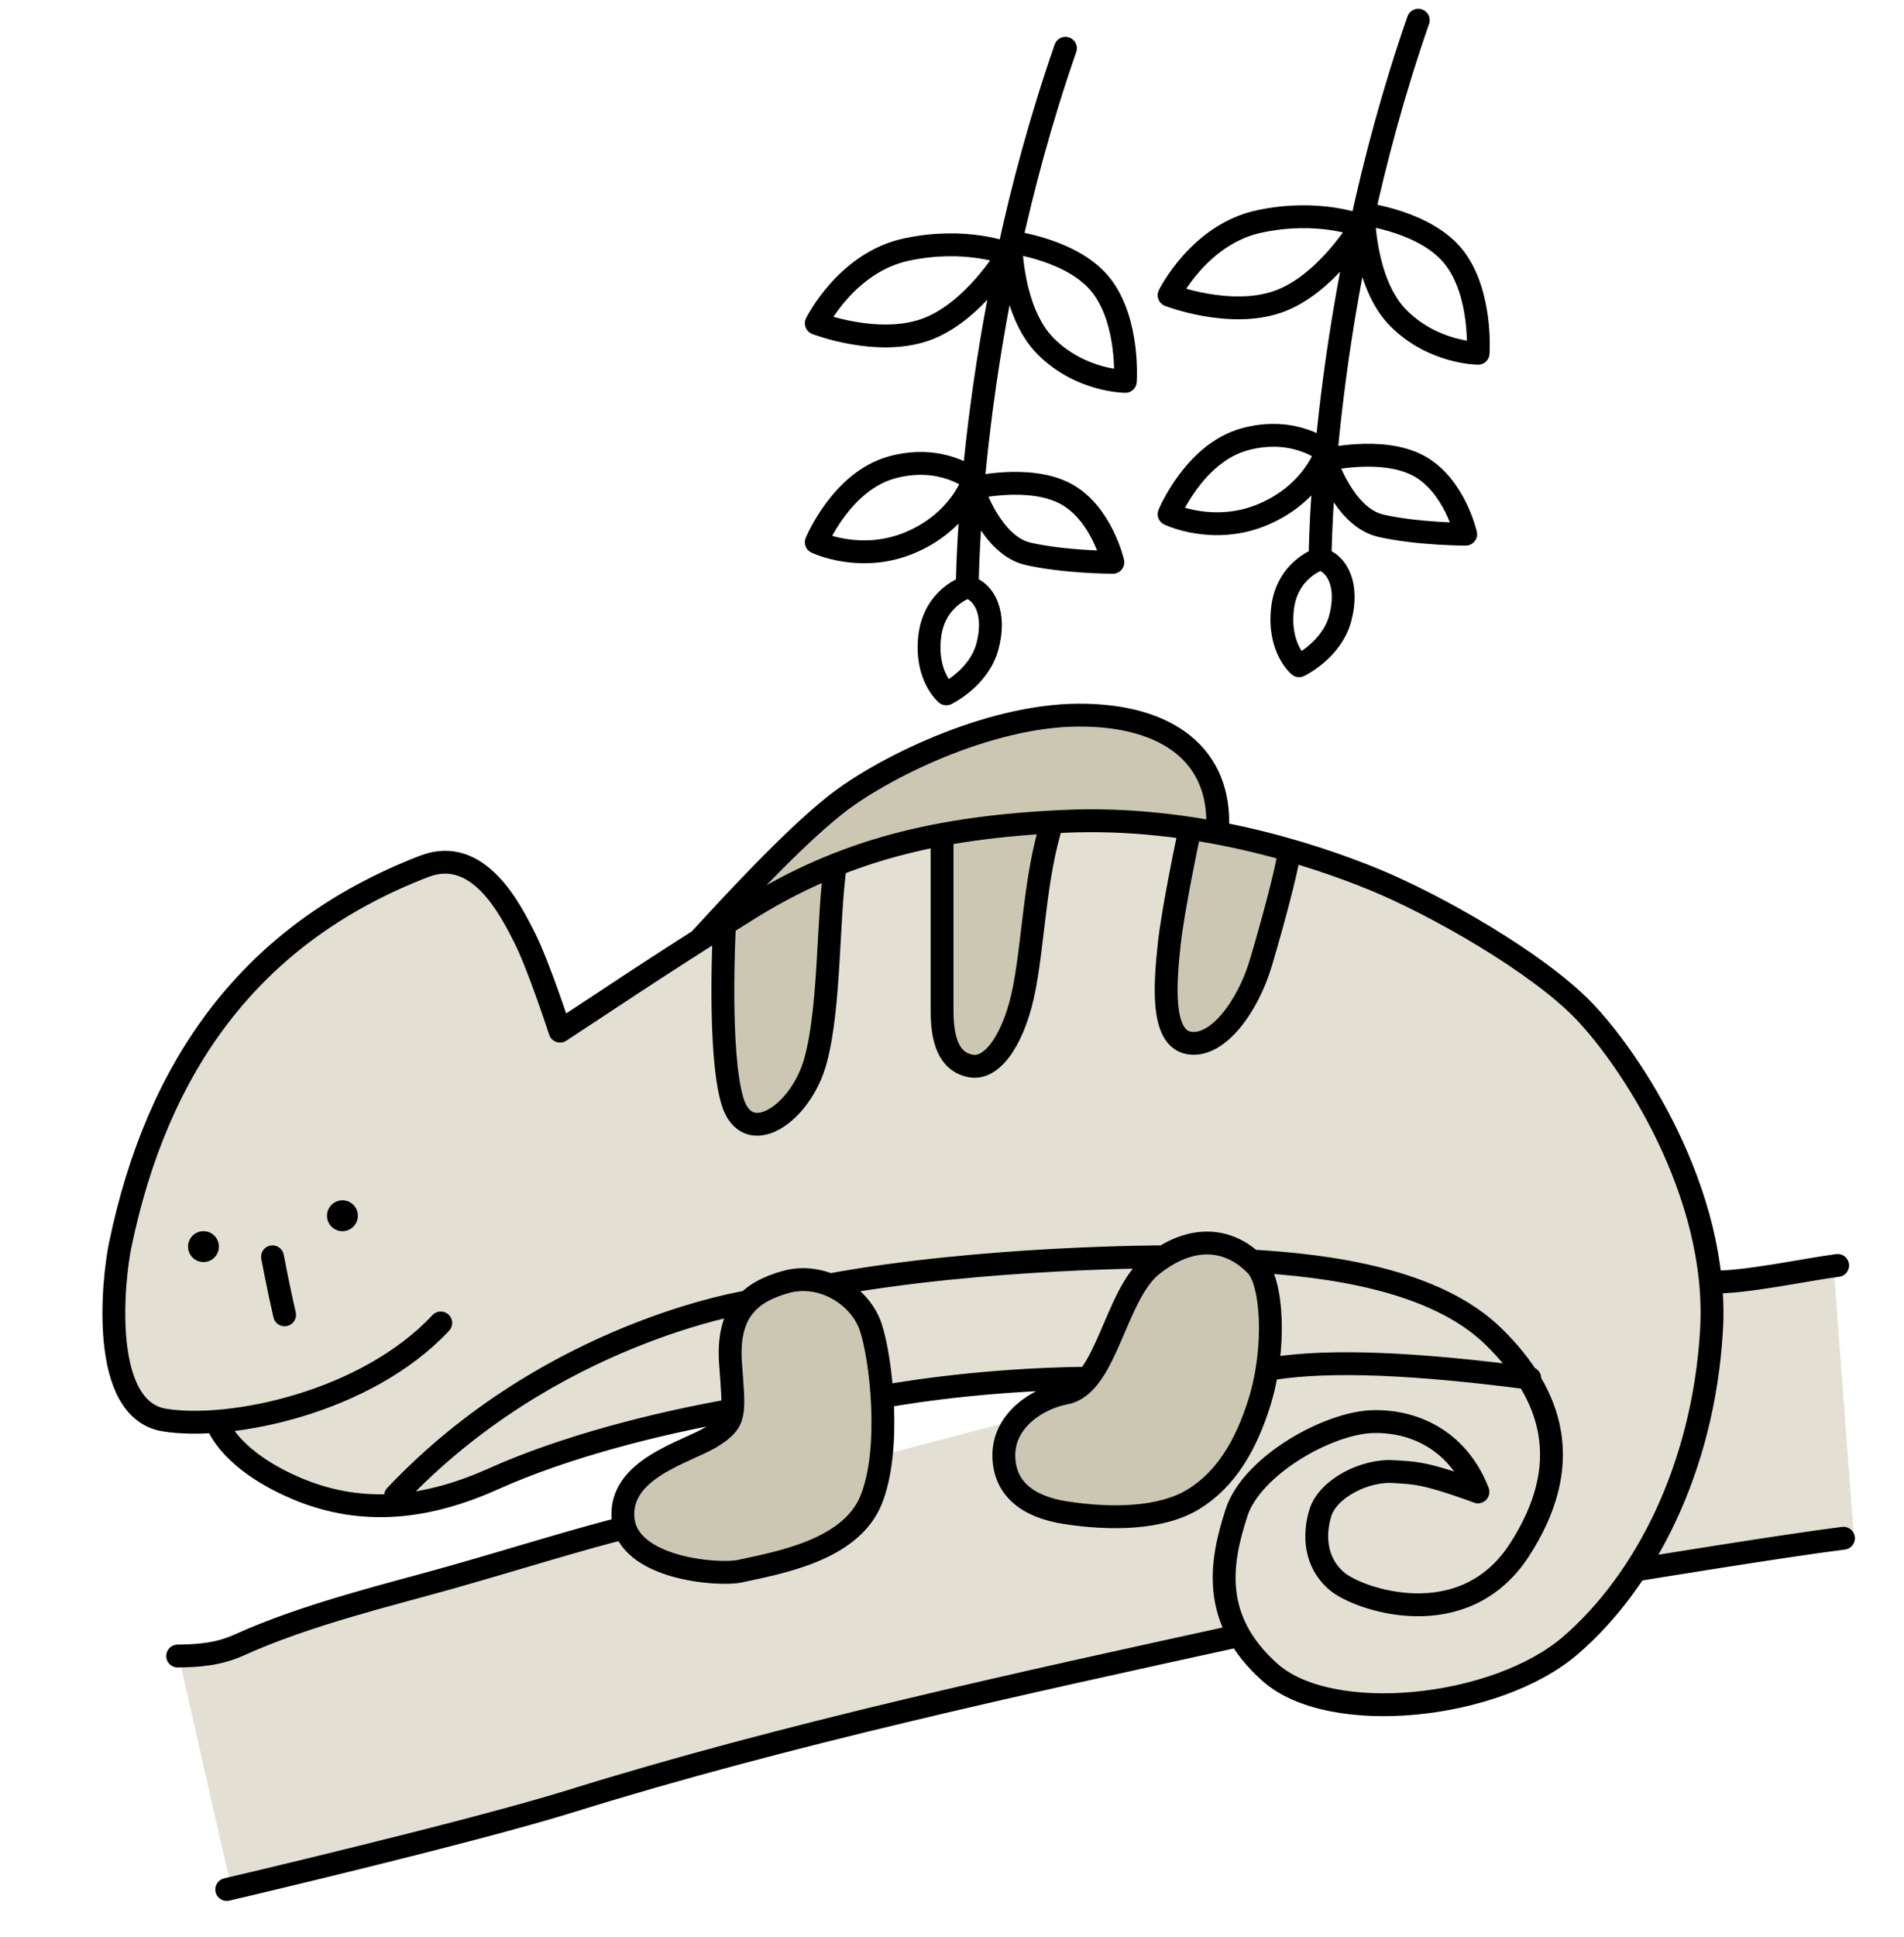 <svg width="120" height="122" viewBox="0 0 120 122" fill="none" xmlns="http://www.w3.org/2000/svg">
<path d="M115.582 79.993C93.636 79.993 36.941 96.453 11.336 104.683L14.503 118.61C19.785 117.809 25.81 116.472 32.464 114.672C44.675 111.369 58.549 107.178 72.329 104.215C89.212 100.586 105.729 98.368 116.285 96.951L116.848 96.875L115.582 79.993Z" fill="#E3E0D3"/>
<path d="M7.138 84.029C7.071 89.266 11.251 89.736 13.348 89.316C18.066 96.266 26.446 95.176 30.046 93.763C35.954 90.607 43.193 89.091 46.075 88.727L44.228 90.909C42.326 91.077 38.656 92.219 39.193 95.441C39.865 99.469 45.487 99.469 51.446 97.707C56.212 96.297 56.397 90.406 55.893 87.636C57.773 87.032 64.845 87.049 68.146 87.133C66.635 87.776 63.564 89.432 63.362 90.909C63.111 92.756 63.194 95.525 71.167 95.441C77.545 95.374 79.867 89.147 80.23 86.042C82.647 85.505 91.979 86.266 96.343 86.713C97.619 87.922 97.826 91.133 97.77 92.588C97.165 98.898 91.811 100.924 89.21 101.148C82.093 100.879 82.496 96.504 83.587 94.35C86.004 91.463 90.804 92.644 92.902 93.595C91.559 89.499 87.308 89.259 85.349 89.65C77.83 91.597 76.79 97.623 77.209 100.392C77.746 107.509 86.776 107.777 91.224 107.022C100.824 105.612 105.239 96.084 106.246 91.497C110.677 80.151 104.847 69.426 101.378 65.481C94.665 57.694 82.132 53.509 76.706 52.39V51.718C76.118 48.361 76.202 44.417 65.041 45.34C56.112 46.079 48.62 53.984 45.991 57.845C44.178 58.516 38.186 62.824 35.417 64.894L34.074 61.285C31.808 54.824 29.291 54.237 27.528 54.237C26.118 54.237 22.857 56.083 21.402 57.006C11.499 62.125 7.22 77.483 7.138 84.029Z" fill="#E3E0D3"/>
<path d="M47.861 70.722C45.228 71.287 45.3 62.754 45.666 58.417C46.136 57.503 47.954 54.907 51.465 51.836C55.853 47.998 62.358 44.627 70.038 45.018C76.182 45.332 77.143 50.216 76.856 52.619L81.323 53.717C79.254 64.124 76.177 66.099 74.897 65.786C71.887 65.598 73.643 56.93 74.897 52.619C73.392 51.804 68.418 51.758 66.119 51.836L65.022 59.516C64.521 66.412 61.731 67.353 60.399 66.961C58.58 65.519 58.91 56.799 59.301 52.619C58.236 52.619 54.364 53.873 52.562 54.5C52.562 54.761 52.483 56.412 52.17 60.926C51.778 66.569 51.153 70.017 47.861 70.722Z" fill="#CCC7B3"/>
<path d="M41.901 91.793C46.052 90.2 46.485 88.435 46.182 87.752C45.215 83.107 47.148 80.815 50.406 80.574C53.663 80.333 55.292 82.926 55.533 87.209C55.774 91.492 56.197 94.81 51.914 97.524C47.631 100.239 42.623 98.429 41.054 98.369C39.486 98.308 36.711 93.784 41.901 91.793Z" fill="#CCC7B3"/>
<path d="M63.435 91.612C63.29 88.331 66.753 87.109 68.502 86.907C69.849 84.092 73.231 78.426 75.982 78.281C79.42 78.1 80.144 80.151 79.843 85.46C79.541 90.768 77.189 93.784 73.147 95.171C69.105 96.559 63.616 95.714 63.435 91.612Z" fill="#CCC7B3"/>
<path d="M78.882 79.434C83.746 79.714 90.483 80.598 94.166 84.226C97.849 87.854 99.285 92.196 95.76 97.638C92.235 103.079 85.602 100.738 84.277 99.622C82.808 98.384 82.816 96.584 83.219 95.288C83.694 93.769 86.027 92.566 87.87 92.703C89.073 92.79 89.673 92.703 93.148 93.978C91.99 90.97 89.41 89.496 86.567 89.549C83.724 89.601 78.882 92.339 77.932 95.288C76.982 98.237 76.195 101.921 80.038 105.344C83.882 108.766 94.316 107.675 98.987 103.642C103.657 99.61 107.351 92.519 107.867 83.81C108.382 75.101 102.703 66.654 99.8 63.652C96.898 60.651 90.549 57.014 86.568 55.386C82.587 53.758 75.236 51.381 67.15 51.736C59.063 52.091 53.088 53.579 47.142 57.288C41.197 60.996 37.268 63.681 35.295 64.955C35.295 64.955 33.953 60.819 33.056 59.054C32.16 57.288 30.156 53.255 26.736 54.573C15.713 58.821 9.909 67.216 7.577 78.419C7.13 80.572 6.243 88.788 10.366 89.453C14.489 90.119 23.055 88.383 27.779 83.336M78.109 103.027C64.515 106 49.364 109.286 36.073 113.426C29.607 115.442 14.292 119.023 14.292 119.023M52.649 54.484C52.159 57.932 52.324 63.364 51.409 66.777C50.495 70.19 47.081 72.451 46.159 69.355C45.237 66.258 45.651 58.475 45.651 58.475M46.159 88.829C41.378 89.657 35.557 91.155 31.129 93.143C27.126 94.943 22.993 95.583 18.688 93.762C17.269 93.164 14.737 91.839 13.736 89.791M66.314 51.777C65.241 55.154 65.155 59.054 64.571 62.169C63.987 65.285 62.613 67.396 61.209 67.151C59.755 66.899 59.373 65.427 59.373 63.652C59.373 61.877 59.373 52.566 59.373 52.566M11.198 104.317C12.544 104.303 13.79 104.209 15.115 103.604C19.327 101.696 24.665 100.424 28.298 99.399C31.931 98.375 37.089 96.77 39.386 96.244M74.926 52.566C74.926 52.566 73.917 57.288 73.683 59.541C73.449 61.794 73.117 65.367 74.926 65.696C76.734 66.025 78.648 63.396 79.466 60.651C80.283 57.905 81.073 54.883 81.218 53.875M96.412 86.814C89.189 85.87 83.931 85.654 80.36 86.187M68.569 86.814C61.209 86.889 55.594 87.987 55.594 87.987M76.734 52.255C76.993 47.668 73.683 45.014 67.943 45.047C62.203 45.081 55.485 48.453 52.649 50.705C49.812 52.957 46.079 57.048 44.063 59.229M47.142 82.002C47.142 82.002 34.679 83.906 24.929 94.223M67.15 3.042C60.964 20.838 60.964 36.968 60.964 36.968M60.964 36.968C62.095 37.264 62.773 38.712 62.233 40.719C61.693 42.726 59.641 43.708 59.641 43.708C59.641 43.708 58.308 42.603 58.594 40.105C58.881 37.606 60.964 36.968 60.964 36.968ZM73.352 79.169C73.352 79.169 61.962 79.161 52.289 80.94M116.187 96.896C112.515 97.356 103.295 98.862 103.295 98.862M115.819 79.714C113.918 79.952 109.818 80.838 107.874 80.751M17.174 79.169C17.174 79.169 17.577 81.291 17.937 82.825M89.386 1.272C83.2 19.069 83.2 35.199 83.2 35.199M83.2 35.199C84.331 35.494 85.008 36.943 84.469 38.95C83.929 40.957 81.876 41.938 81.876 41.938C81.876 41.938 80.543 40.834 80.83 38.336C81.117 35.837 83.2 35.199 83.2 35.199ZM75.233 94.432C73.162 95.706 69.95 95.72 67.156 95.288C64.78 94.921 63.252 93.769 63.268 91.631C63.284 89.493 65.335 88.096 67.156 87.75C69.741 87.26 70.258 81.598 72.592 79.714C74.926 77.831 77.35 77.828 79.172 79.714C80.201 80.779 80.438 84.931 79.376 88.338C78.556 90.966 77.304 93.157 75.233 94.432ZM57.12 15.722C53.333 16.533 51.447 20.365 51.447 20.365C51.447 20.365 55.246 21.838 58.296 20.779C61.346 19.721 63.543 15.995 63.543 15.995C63.543 15.995 60.907 14.911 57.12 15.722ZM63.706 15.251C63.706 15.251 67.676 15.722 69.433 18.014C71.189 20.306 70.924 24.023 70.924 24.023C70.924 24.023 68.113 24.02 65.909 21.818C63.706 19.617 63.706 15.251 63.706 15.251ZM61.307 30.736C61.307 30.736 64.867 29.883 67.15 31.097C69.433 32.311 70.14 35.42 70.14 35.42C70.14 35.42 67.15 35.42 64.797 34.887C62.445 34.355 61.307 30.736 61.307 30.736ZM39.266 95.659C39.536 98.832 45.327 99.27 46.659 98.968C48.898 98.464 53.558 97.721 54.882 94.53C56.206 91.34 55.544 85.599 54.882 83.608C54.221 81.616 51.818 80.118 49.538 80.751C47.263 81.383 45.811 82.629 46.042 85.87C46.273 89.111 46.428 89.515 44.874 90.494C43.321 91.473 38.996 92.486 39.266 95.659ZM56.2 29.446C53.028 30.32 51.447 34.157 51.447 34.157C51.447 34.157 54.258 35.514 57.415 34.157C60.572 32.799 61.353 30.232 61.353 30.232C61.353 30.232 59.373 28.571 56.2 29.446ZM79.356 13.952C75.569 14.763 73.683 18.596 73.683 18.596C73.683 18.596 77.482 20.069 80.532 19.01C83.582 17.952 85.779 14.226 85.779 14.226C85.779 14.226 83.143 13.141 79.356 13.952ZM85.942 13.482C85.942 13.482 89.912 13.952 91.669 16.245C93.425 18.537 93.16 22.253 93.16 22.253C93.16 22.253 90.349 22.25 88.145 20.049C85.942 17.847 85.942 13.482 85.942 13.482ZM83.543 28.967C83.543 28.967 87.103 28.113 89.386 29.328C91.669 30.542 92.376 33.65 92.376 33.65C92.376 33.65 89.386 33.65 87.033 33.118C84.681 32.586 83.543 28.967 83.543 28.967ZM78.436 27.676C75.264 28.551 73.683 32.388 73.683 32.388C73.683 32.388 76.494 33.745 79.651 32.388C82.808 31.03 83.589 28.463 83.589 28.463C83.589 28.463 81.609 26.802 78.436 27.676Z" stroke="black" stroke-width="1.44" stroke-linecap="round" stroke-linejoin="round"/>
<circle cx="21.582" cy="76.583" r="0.973" fill="black"/>
<circle cx="12.824" cy="78.528" r="0.973" fill="black"/>
</svg>
